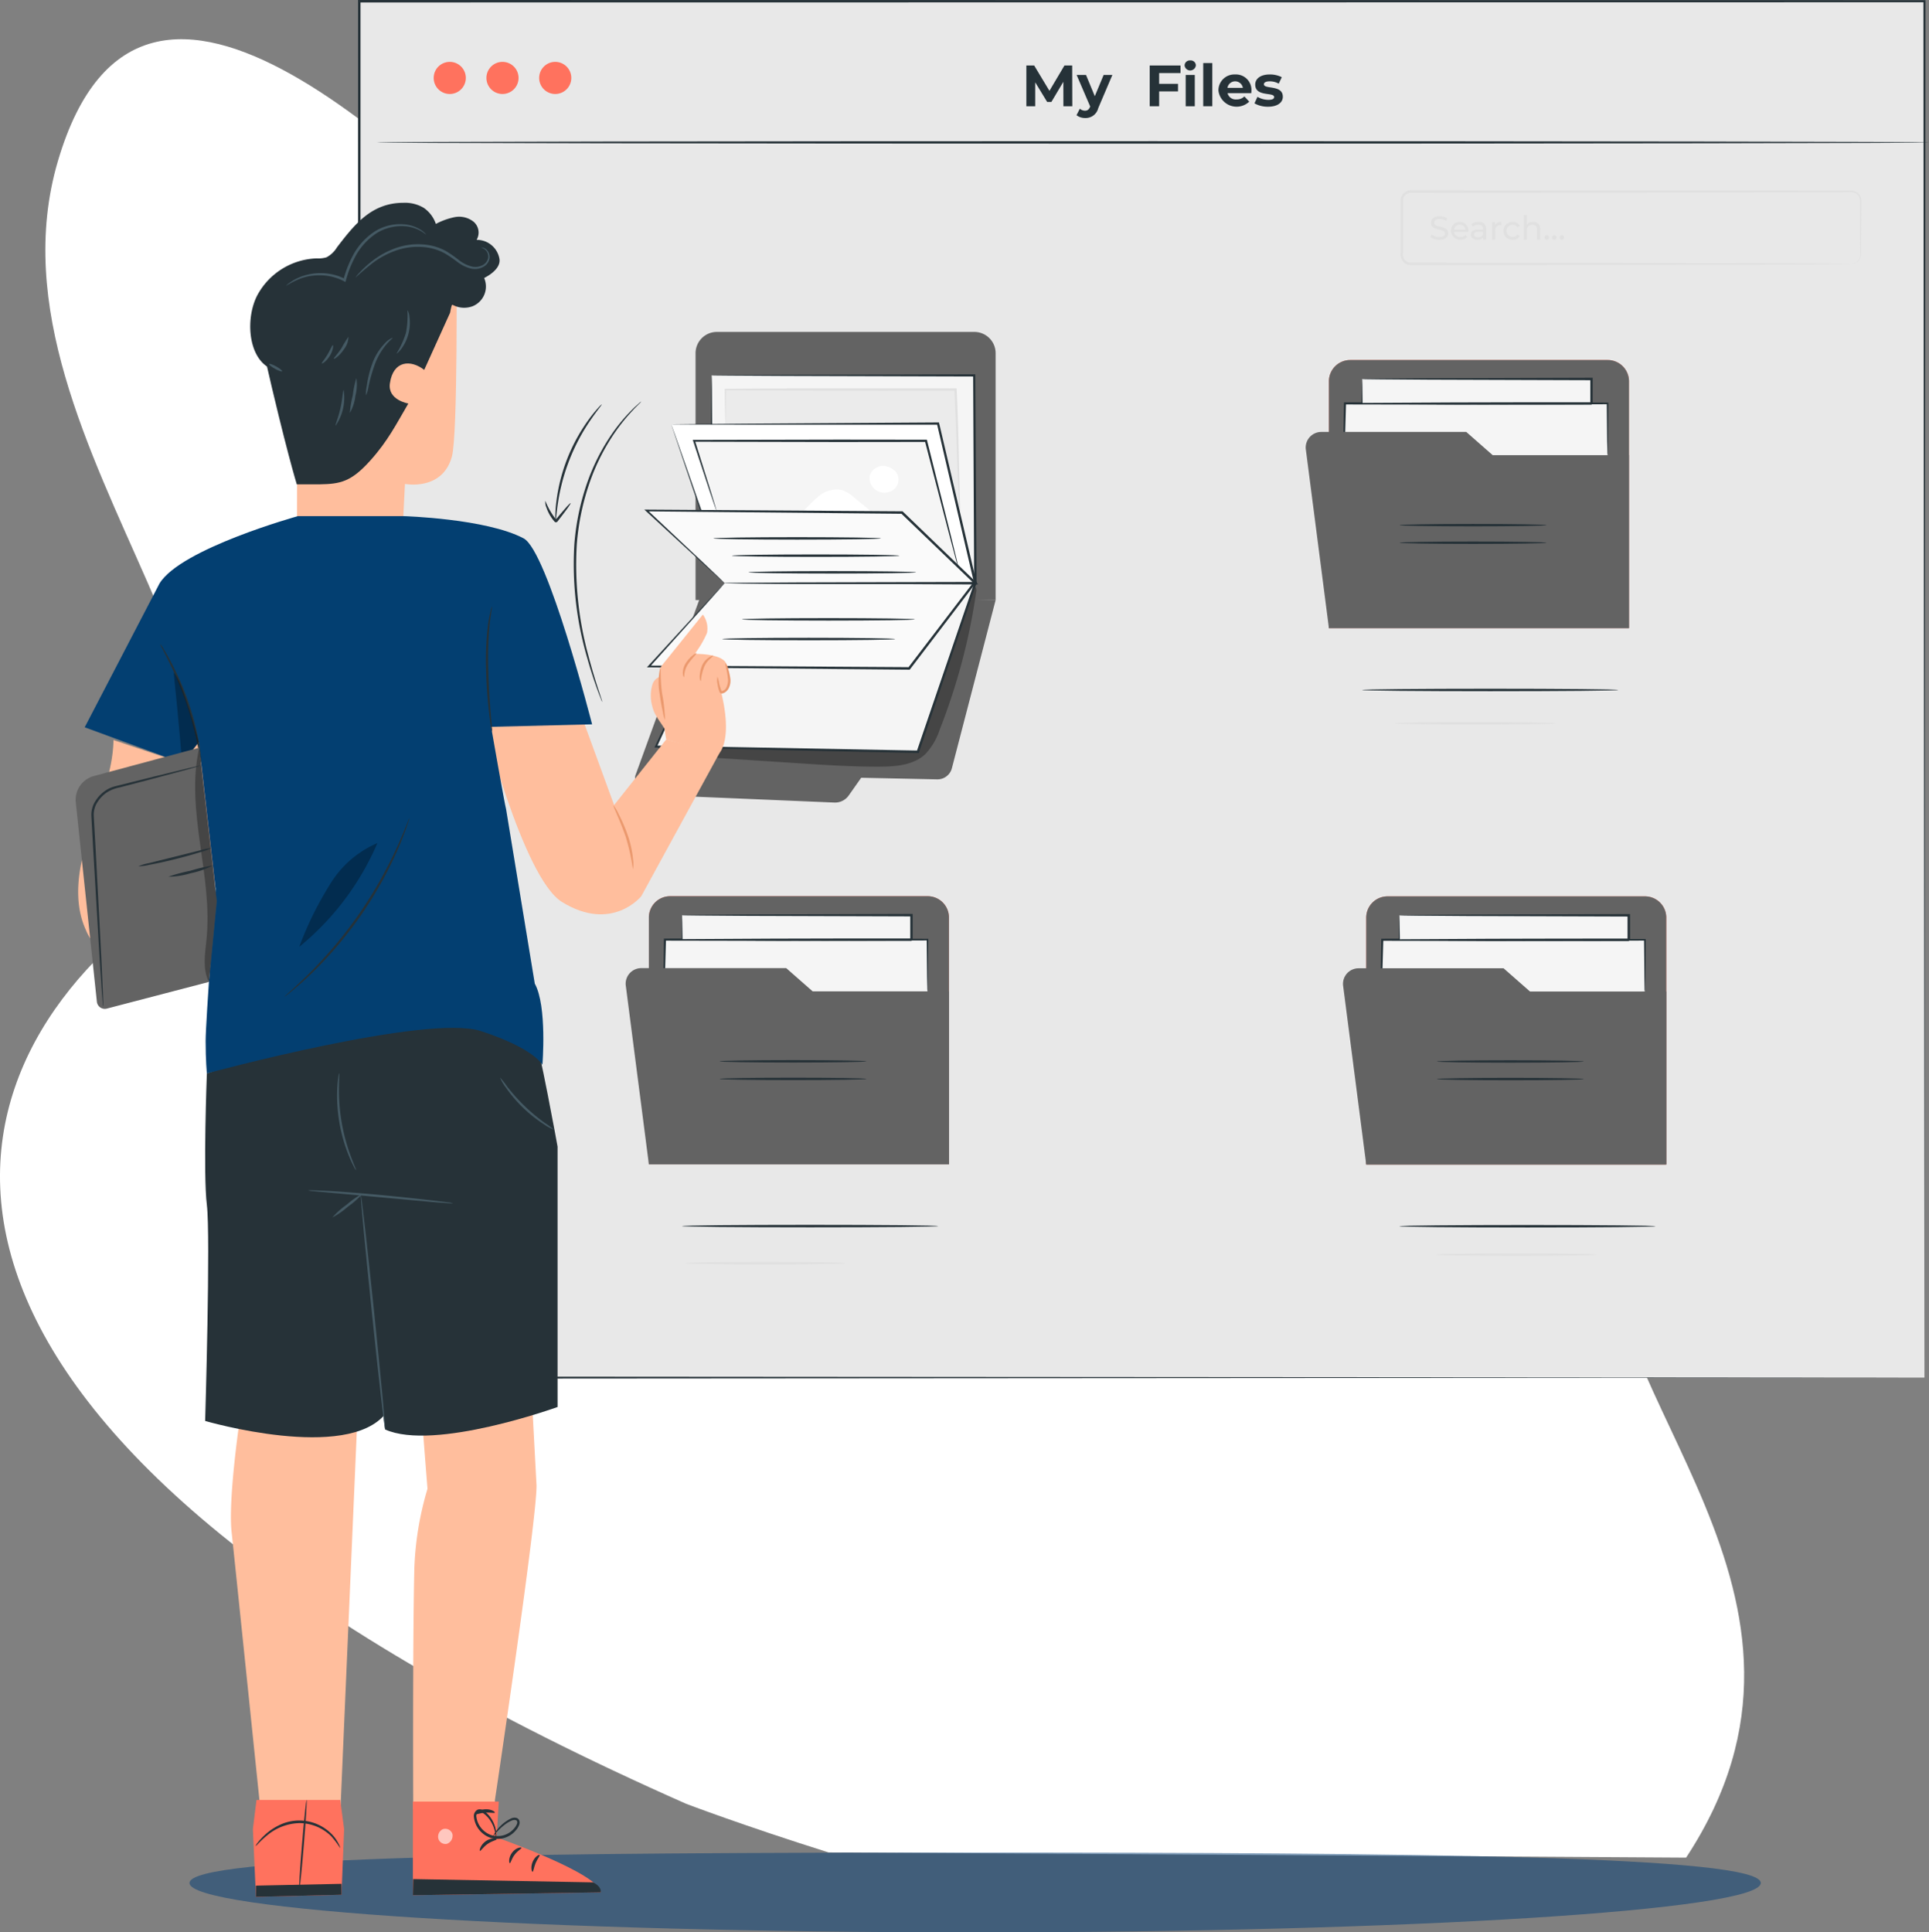 <svg xmlns="http://www.w3.org/2000/svg" xmlns:xlink="http://www.w3.org/1999/xlink" width="273.931" height="274.421" viewBox="0 0 273.931 274.421">
  <rect x="0" y="0" width="273.931" height="274.421" fill="#808080" stroke="none"/>
  <defs>
    <clipPath id="clip-path">
      <rect id="Rectángulo_291369" data-name="Rectángulo 291369" width="252.116" height="258.24" fill="#fff"/>
    </clipPath>
    <clipPath id="clip-path-2">
      <rect id="Rectángulo_291752" data-name="Rectángulo 291752" width="263.188" height="269.379" fill="none"/>
    </clipPath>
    <clipPath id="clip-path-4">
      <rect id="Rectángulo_291738" data-name="Rectángulo 291738" width="45.27" height="25.74" fill="none"/>
    </clipPath>
    <clipPath id="clip-path-5">
      <rect id="Rectángulo_291740" data-name="Rectángulo 291740" width="42.611" height="38.077" fill="#636363"/>
    </clipPath>
    <clipPath id="clip-path-6">
      <rect id="Rectángulo_291742" data-name="Rectángulo 291742" width="42.611" height="38.078" fill="#636363"/>
    </clipPath>
    <clipPath id="clip-path-9">
      <rect id="Rectángulo_291747" data-name="Rectángulo 291747" width="3.564" height="12.836" fill="none"/>
    </clipPath>
    <clipPath id="clip-path-10">
      <rect id="Rectángulo_291748" data-name="Rectángulo 291748" width="11.095" height="14.735" fill="none"/>
    </clipPath>
    <clipPath id="clip-path-11">
      <rect id="Rectángulo_291749" data-name="Rectángulo 291749" width="3.066" height="33.257" fill="none"/>
    </clipPath>
    <clipPath id="clip-path-12">
      <rect id="Rectángulo_291750" data-name="Rectángulo 291750" width="2.077" height="2.195" fill="none"/>
    </clipPath>
  </defs>
  <g id="Grupo_872344" data-name="Grupo 872344" transform="translate(2077.588 5680.94)">
    <g id="Grupo_871461" data-name="Grupo 871461" transform="translate(-2506.058 -7825.602)">
      <g id="Grupo_870715" data-name="Grupo 870715" transform="translate(428.469 2150.231)">
        <g id="Grupo_870714" data-name="Grupo 870714" clip-path="url(#clip-path)">
          <path id="Trazado_215321" data-name="Trazado 215321" d="M19.194,125.641C50.705,99.911-3.863,58.389,8.219,17.32s51.953,1.154,73.407,21.387,46.595-15.966,63.261-16.938,7.287,14.849,14.8,35.343,62.926,3.474,85.14,23.269-13.176,61.918-16.155,87.037,35.281,53.541,10.768,90.822L117.665,257.5c-12.253-3.857-20.248-6.914-20.248-6.914C-16.59,200.163-12.317,151.371,19.194,125.641" transform="translate(0 0)" fill="#fff"/>
        </g>
      </g>
      <path id="Trazado_266092" data-name="Trazado 266092" d="M250.215,583.558c0,3.871-49.95,7.01-111.568,7.01S27.08,587.429,27.08,583.558s49.979-4.323,111.6-4.323,111.539.452,111.539,4.323" transform="translate(428.299 1828.516)" fill="#003b73" opacity="0.496"/>
    </g>
    <g id="Grupo_871560" data-name="Grupo 871560" transform="translate(-2066.846 -5680.94)">
      <g id="Grupo_871559" data-name="Grupo 871559" clip-path="url(#clip-path-2)">
        <path id="Trazado_266093" data-name="Trazado 266093" d="M0,0H222.262V195.465H0Z" transform="translate(40.282 0.174)" fill="#e8e8e8"/>
        <g id="Grupo_871544" data-name="Grupo 871544">
          <g id="Grupo_871543" data-name="Grupo 871543" clip-path="url(#clip-path-2)">
            <path id="Trazado_265961" data-name="Trazado 265961" d="M282.316,195.64c0-1.242-.059-77.817-.147-195.465l.147.148L60.073.349h-.02l.175-.175c-.008,71.039-.015,137.93-.021,195.465l-.154-.154,222.262.154-222.262.154H59.9v-.154C59.893,138.1,59.886,71.213,59.879.174V0h.194L282.316.027h.147V.174c-.088,117.648-.147,194.224-.147,195.465" transform="translate(-19.772)" fill="#263238"/>
            <path id="Trazado_265962" data-name="Trazado 265962" d="M131.428,73.4V108.46h42.611V73.4a3.021,3.021,0,0,0-3.021-3.021H134.45a3.021,3.021,0,0,0-3.022,3.021" transform="translate(-43.396 -23.24)" fill="#636363"/>
            <path id="Trazado_265963" data-name="Trazado 265963" d="M118.645,151.554l9.518-26.179,41.649,1.243L163.6,150.5a2.112,2.112,0,0,1-2.088,1.579l-10.788-.229-1.77,2.515a2.378,2.378,0,0,1-2.045,1.007l-26.069-1.1a2.344,2.344,0,0,1-2.2-2.713" transform="translate(-39.169 -41.398)" fill="#636363"/>
            <path id="Trazado_265964" data-name="Trazado 265964" d="M134.836,79.592v27.435l37.452,2.062-.165-29.5Z" transform="translate(-44.522 -26.281)" fill="#f5f5f5"/>
            <path id="Trazado_265965" data-name="Trazado 265965" d="M134.766,79.514a1.022,1.022,0,0,1,.167-.009l.51-.009,2.005-.019,7.615-.042,26.99-.078h.156v.157c.053,8.552.113,18.286.177,28.573,0,.311,0,.622.005.924v.186l-.185-.011-37.45-2.094-.134-.008v-.133c.025-8.321.046-15.175.061-19.966.017-2.383.031-4.251.041-5.541q.015-.934.023-1.447c.007-.324.017-.482.017-.482s.01.179.017.509.013.825.023,1.449c.009,1.282.023,3.141.041,5.511.015,4.79.035,11.645.061,19.966l-.133-.141,37.454,2.029-.184.175c0-.3,0-.613,0-.924-.052-10.286-.1-20.021-.143-28.573l.157.156-26.887-.078-7.651-.042-2.036-.019-.528-.009a1.523,1.523,0,0,1-.185-.009" transform="translate(-44.452 -26.203)" fill="#263238"/>
            <path id="Trazado_265966" data-name="Trazado 265966" d="M137.76,87.42c.033-.914,0-4.837,0-4.837,10.47-.033,22.2.042,32.668.009.293,5.18.354,12.177.648,17.357" transform="translate(-45.487 -27.266)" fill="#ebebeb"/>
            <path id="Trazado_265967" data-name="Trazado 265967" d="M171.026,99.872a1.5,1.5,0,0,1-.044-.327c-.019-.244-.044-.559-.074-.951-.058-.831-.122-2.047-.188-3.581-.143-3.066-.228-7.411-.5-12.489l.162.153-10.066.009c-9.387,0-17.672-.035-22.6-.082l.1-.1c-.019,1.5-.035,2.7-.046,3.567-.01.39-.019.7-.025.946a1.522,1.522,0,0,1-.027.325,1.5,1.5,0,0,1-.027-.327c-.007-.242-.015-.556-.026-.946-.011-.861-.027-2.061-.046-3.563v-.1h.1c4.93-.044,13.215-.072,22.6-.07l10.066.015h.155l.008.153c.251,5.091.291,9.433.378,12.5.04,1.507.072,2.715.1,3.582.009.393.017.708.022.953a1.519,1.519,0,0,1-.009.33" transform="translate(-45.438 -27.187)" fill="#e0e0e0"/>
            <path id="Trazado_265968" data-name="Trazado 265968" d="M126.291,89.932l7.728,22.531h35.448l-5.3-22.653Z" transform="translate(-41.7 -29.654)" fill="#fff"/>
            <path id="Trazado_265969" data-name="Trazado 265969" d="M126.291,89.852a1.27,1.27,0,0,1,.17-.009l.524-.009,2.059-.024,7.791-.068,27.335-.174h.129l.029.126c1.568,6.691,3.29,14.039,5.094,21.734.072.308.144.616.214.916l.05.215h-.22l-35.448-.035h-.1l-.031-.094-5.575-16.5c-.65-1.942-1.159-3.462-1.512-4.515q-.249-.755-.388-1.172c-.086-.263-.121-.393-.121-.393s.058.145.155.416l.423,1.192,1.589,4.529,5.69,16.349-.131-.094,35.448-.036-.169.214c-.07-.3-.142-.608-.214-.916-1.8-7.7-3.509-15.046-5.07-21.739l.158.125H136.964l-7.837-.017-2.1-.011-.546-.006a1.832,1.832,0,0,1-.192-.007" transform="translate(-41.7 -29.574)" fill="#263238"/>
            <g id="Grupo_871533" data-name="Grupo 871533" transform="translate(82.634 83.137)" opacity="0.3">
              <g id="Grupo_871532" data-name="Grupo 871532">
                <g id="Grupo_871531" data-name="Grupo 871531" clip-path="url(#clip-path-4)">
                  <path id="Trazado_265970" data-name="Trazado 265970" d="M168.459,124.263a.951.951,0,0,0-.884-.066,139.579,139.579,0,0,0-39.231,17.087l-4.974,5.755c.629.989,1.975,1.164,3.145,1.24l16.7,1.088c3.884.253,7.771.506,11.663.493,2.309-.007,4.836-.2,6.519-1.777a9.275,9.275,0,0,0,2.042-3.482,86.941,86.941,0,0,0,5.172-19.493.946.946,0,0,0-.153-.846" transform="translate(-123.37 -124.121)"/>
                </g>
              </g>
            </g>
            <path id="Trazado_265971" data-name="Trazado 265971" d="M132.942,125.409l-9.91,21.429,37.2.744,8.159-23.952Z" transform="translate(-40.624 -40.822)" fill="#f5f5f5"/>
            <path id="Trazado_265972" data-name="Trazado 265972" d="M132.836,125.325a.867.867,0,0,1,.161-.019l.489-.035,1.916-.119,7.26-.408,25.615-1.357.233-.012-.076.222-8.143,23.958-.04.121-.129,0h-.007l-37.192-.78-.212,0,.089-.191,7.3-15.627,2.015-4.271.531-1.107c.121-.248.189-.366.189-.366s-.052.141-.165.4l-.507,1.138-1.958,4.32-7.155,15.628-.122-.2,37.194.707h.007l-.169.118c2.926-8.574,5.7-16.709,8.173-23.947l.158.209-25.548,1.212-7.289.322-1.941.076-.5.014a1.135,1.135,0,0,1-.176,0" transform="translate(-40.518 -40.737)" fill="#263238"/>
            <path id="Trazado_265973" data-name="Trazado 265973" d="M132.282,123.63l-10.75,11.837,36.955.279,9.243-12.116Z" transform="translate(-40.129 -40.821)" fill="#fafafa"/>
            <path id="Trazado_265974" data-name="Trazado 265974" d="M132.143,123.548a.745.745,0,0,1,.165-.013l.5-.013,1.949-.025,7.335-.048,25.5-.067h.335l-.2.267-9.237,12.121-.053.07h-.087l-1.127-.009-35.828-.319-.283,0,.19-.208,7.924-8.637,2.158-2.328.565-.6a1.673,1.673,0,0,1,.2-.192,1.942,1.942,0,0,1-.182.225l-.548.629-2.119,2.382-7.808,8.685-.092-.21,35.829.222,1.127.009-.14.068,9.251-12.11.131.266-25.438-.067L134.8,123.6l-1.969-.025-.51-.013a.952.952,0,0,1-.177-.013" transform="translate(-39.989 -40.74)" fill="#263238"/>
            <path id="Trazado_265975" data-name="Trazado 265975" d="M134.276,103.352l-3.175-9.89h32.94l4.616,18.083" transform="translate(-43.289 -30.86)" fill="#f5f5f5"/>
            <path id="Trazado_265976" data-name="Trazado 265976" d="M168.569,111.46a1.8,1.8,0,0,1-.113-.334c-.07-.249-.161-.573-.277-.982l-.993-3.709L163.8,93.416l.155.121-12.33.015-20.61-.045.124-.169c.948,3.035,1.721,5.506,2.267,7.249l.6,1.981c.06.21.108.38.147.518a.718.718,0,0,1,.038.181.636.636,0,0,1-.074-.169l-.182-.507-.666-1.96c-.571-1.735-1.381-4.194-2.376-7.214l-.056-.169h.18l20.61-.044,12.33.014h.125l.03.12c1.328,5.31,2.459,9.827,3.265,13.05l.906,3.732c.1.414.17.743.228.994a1.8,1.8,0,0,1,.062.347" transform="translate(-43.2 -30.775)" fill="#263238"/>
            <path id="Trazado_265977" data-name="Trazado 265977" d="M161.047,104.893a5.117,5.117,0,0,0-1.679-1.041,3.991,3.991,0,0,0-3.559,1.067c-.991.828-1.791,1.877-2.845,2.624l11.551.188-3.469-2.838" transform="translate(-50.508 -34.254)" fill="#fff"/>
            <path id="Trazado_265978" data-name="Trazado 265978" d="M172.169,99.785c-.417-.621-1.792-1.393-2.7-.818h0a1.771,1.771,0,0,0-1.145,1.356,2.113,2.113,0,0,0,3.689,1.547,1.79,1.79,0,0,0,.149-2.085" transform="translate(-55.577 -32.611)" fill="#fff"/>
            <path id="Trazado_265979" data-name="Trazado 265979" d="M132.118,118.544l-11.084-10.316,36.277.294,10.42,10.022Z" transform="translate(-39.964 -35.736)" fill="#fafafa"/>
            <path id="Trazado_265980" data-name="Trazado 265980" d="M131.96,118.482a.888.888,0,0,1,.178-.013l.514-.013,1.983-.025,7.4-.048,25.536-.066-.115.287-10.425-10.017.119.049-.673-.005-35.6-.339.086-.215,8.057,7.579,2.188,2.08.566.55a1.77,1.77,0,0,1,.189.2,1.526,1.526,0,0,1-.2-.165l-.58-.518-2.222-2.023-8.164-7.519-.236-.217.322,0,35.606.238.672.005h.07l.05.048,10.413,10.028.3.287h-.414l-25.591-.066-7.385-.048-1.965-.025-.5-.013a.765.765,0,0,1-.167-.013" transform="translate(-39.806 -35.674)" fill="#263238"/>
            <line id="Línea_208" data-name="Línea 208" x2="23.78" transform="translate(90.568 76.458)" fill="#fafafa"/>
            <path id="Trazado_265981" data-name="Trazado 265981" d="M158.994,114.063c0,.1-5.324.174-11.889.174s-11.89-.078-11.89-.174,5.322-.174,11.89-.174,11.889.078,11.889.174" transform="translate(-44.647 -37.605)" fill="#263238"/>
            <line id="Línea_209" data-name="Línea 209" x2="23.78" transform="translate(93.198 78.911)" fill="#fafafa"/>
            <path id="Trazado_265982" data-name="Trazado 265982" d="M162.921,117.725c0,.1-5.324.174-11.889.174s-11.89-.078-11.89-.174,5.322-.174,11.89-.174,11.889.078,11.889.174" transform="translate(-45.943 -38.814)" fill="#263238"/>
            <line id="Línea_210" data-name="Línea 210" x2="23.78" transform="translate(95.561 81.274)" fill="#fafafa"/>
            <path id="Trazado_265983" data-name="Trazado 265983" d="M166.449,121.253c0,.1-5.324.174-11.889.174s-11.89-.078-11.89-.174,5.322-.174,11.89-.174,11.889.078,11.889.174" transform="translate(-47.108 -39.979)" fill="#263238"/>
            <line id="Línea_211" data-name="Línea 211" x2="24.542" transform="translate(91.833 90.75)" fill="#fafafa"/>
            <path id="Trazado_265984" data-name="Trazado 265984" d="M161.646,135.4c0,.1-5.494.174-12.27.174S137.1,135.5,137.1,135.4s5.493-.174,12.272-.174,12.27.078,12.27.174" transform="translate(-45.271 -44.65)" fill="#263238"/>
            <line id="Línea_212" data-name="Línea 212" x2="24.542" transform="translate(94.627 87.957)" fill="#fafafa"/>
            <path id="Trazado_265985" data-name="Trazado 265985" d="M165.816,131.23c0,.1-5.494.174-12.27.174s-12.272-.078-12.272-.174,5.493-.174,12.272-.174,12.27.078,12.27.174" transform="translate(-46.647 -43.274)" fill="#263238"/>
            <path id="Trazado_265986" data-name="Trazado 265986" d="M284.269,30.105c0,.1-49.348.174-110.208.174-60.881,0-110.218-.078-110.218-.174s49.337-.174,110.218-.174c60.86,0,110.208.078,110.208.174" transform="translate(-21.08 -9.883)" fill="#263238"/>
            <path id="Trazado_265987" data-name="Trazado 265987" d="M80.473,15.4a2.281,2.281,0,1,1-2.281-2.281A2.281,2.281,0,0,1,80.473,15.4" transform="translate(-25.065 -4.333)" fill="#ff725e"/>
            <path id="Trazado_265988" data-name="Trazado 265988" d="M91.653,15.4a2.281,2.281,0,1,1-2.281-2.281A2.281,2.281,0,0,1,91.653,15.4" transform="translate(-28.757 -4.333)" fill="#ff725e"/>
            <path id="Trazado_265989" data-name="Trazado 265989" d="M102.833,15.4a2.281,2.281,0,1,1-2.281-2.281,2.281,2.281,0,0,1,2.281,2.281" transform="translate(-32.448 -4.333)" fill="#ff725e"/>
            <path id="Trazado_265990" data-name="Trazado 265990" d="M206.82,19.674l-.008-3.473-1.7,2.861h-.6l-1.695-2.786v3.4h-1.257V13.886h1.108l2.166,3.6,2.133-3.6h1.1l.017,5.788Z" transform="translate(-66.551 -4.585)" fill="#263238"/>
            <path id="Trazado_265991" data-name="Trazado 265991" d="M217.288,15.886l-2.009,4.721a1.837,1.837,0,0,1-1.844,1.4,1.973,1.973,0,0,1-1.24-.405l.472-.918a1.144,1.144,0,0,0,.727.281c.356,0,.554-.157.728-.554l.016-.042-1.926-4.481h1.331l1.249,3.017,1.256-3.017Z" transform="translate(-70.065 -5.245)" fill="#263238"/>
            <path id="Trazado_265992" data-name="Trazado 265992" d="M229.053,14.961v1.53h2.679v1.074h-2.679v2.109h-1.34V13.886h4.374v1.075Z" transform="translate(-75.189 -4.585)" fill="#263238"/>
            <path id="Trazado_265993" data-name="Trazado 265993" d="M235.109,13.531a.737.737,0,0,1,.8-.719.724.724,0,0,1,.8.695.805.805,0,0,1-1.6.025m.157,1.34h1.29v4.448h-1.29Z" transform="translate(-77.631 -4.23)" fill="#263238"/>
            <rect id="Rectángulo_291739" data-name="Rectángulo 291739" width="1.29" height="6.135" transform="translate(160.124 8.953)" fill="#263238"/>
            <path id="Trazado_265994" data-name="Trazado 265994" d="M246.946,18.441H243.58a1.186,1.186,0,0,0,1.274.892,1.5,1.5,0,0,0,1.116-.43l.686.745a2.6,2.6,0,0,1-4.373-1.571,2.264,2.264,0,0,1,2.372-2.29,2.2,2.2,0,0,1,2.316,2.307c0,.1-.017.24-.025.348m-3.382-.753h2.191a1.111,1.111,0,0,0-2.191,0" transform="translate(-80 -5.213)" fill="#263238"/>
            <path id="Trazado_265995" data-name="Trazado 265995" d="M249.924,19.888l.43-.926a3.041,3.041,0,0,0,1.546.43c.6,0,.819-.157.819-.405,0-.727-2.687.017-2.687-1.761,0-.843.761-1.439,2.059-1.439a3.649,3.649,0,0,1,1.711.389l-.429.918a2.553,2.553,0,0,0-1.282-.331c-.579,0-.827.182-.827.413,0,.761,2.687.025,2.687,1.778,0,.827-.77,1.414-2.1,1.414a3.821,3.821,0,0,1-1.926-.48" transform="translate(-82.523 -5.213)" fill="#263238"/>
            <path id="Trazado_265996" data-name="Trazado 265996" d="M344.959,50.795a2.693,2.693,0,0,0,.373-.074,1.284,1.284,0,0,0,.779-.731,1.913,1.913,0,0,0,.086-.8q0-.46-.009-1c0-.726-.01-1.561-.016-2.5s-.009-1.987-.015-3.13c0-.283,0-.586-.009-.869a1.2,1.2,0,0,0-.362-.749,1.176,1.176,0,0,0-.794-.33h-.982l-9.077.026-52.557.051a1.114,1.114,0,0,0-1.107,1.023q0,.949,0,1.894,0,1.9,0,3.776,0,.936,0,1.867a1.431,1.431,0,0,0,.144.814,1.1,1.1,0,0,0,.6.5,1.194,1.194,0,0,0,.4.063h3.2l13.955.01,23.628.038,15.93.056,4.331.033,1.126.017c.254.006.384.018.384.018s-.13.012-.384.018l-1.126.017-4.331.032-15.93.056-23.628.038-13.955.01h-3.2a1.546,1.546,0,0,1-.51-.081,1.45,1.45,0,0,1-.788-.657,1.783,1.783,0,0,1-.19-.985V47.377q0-1.875,0-3.776,0-.956.005-1.92a1.464,1.464,0,0,1,1.454-1.346l52.557.052,9.077.025.987.005a1.359,1.359,0,0,1,.915.388,1.378,1.378,0,0,1,.409.864c.011.313,0,.595,0,.884-.005,1.143-.011,2.188-.015,3.13s-.011,1.774-.016,2.5c0,.361-.006.7-.008,1a1.965,1.965,0,0,1-.109.831,1.307,1.307,0,0,1-.833.739,1,1,0,0,1-.384.04" transform="translate(-92.756 -13.318)" fill="#e0e0e0"/>
            <path id="Trazado_265997" data-name="Trazado 265997" d="M287.231,48.792l.174-.365a1.687,1.687,0,0,0,1.081.379c.567,0,.81-.22.81-.506,0-.8-1.985-.295-1.985-1.512,0-.506.393-.936,1.255-.936a1.929,1.929,0,0,1,1.053.29l-.154.374a1.7,1.7,0,0,0-.9-.267c-.557,0-.8.234-.8.52,0,.8,1.985.3,1.985,1.5,0,.5-.4.932-1.269.932a1.948,1.948,0,0,1-1.255-.412" transform="translate(-94.841 -15.14)" fill="#e0e0e0"/>
            <path id="Trazado_265998" data-name="Trazado 265998" d="M294.04,48.475h-2.012a.839.839,0,0,0,.9.725.926.926,0,0,0,.716-.3l.248.29a1.352,1.352,0,0,1-2.312-.866,1.214,1.214,0,0,1,1.245-1.263,1.2,1.2,0,0,1,1.227,1.277,1.245,1.245,0,0,1-.009.136m-2.012-.323h1.591a.8.8,0,0,0-1.591,0" transform="translate(-96.277 -15.539)" fill="#e0e0e0"/>
            <path id="Trazado_265999" data-name="Trazado 265999" d="M297.965,48.068v1.5h-.427v-.328a.921.921,0,0,1-.815.356c-.562,0-.917-.3-.917-.73,0-.4.257-.725,1-.725h.711v-.089c0-.379-.22-.6-.665-.6a1.258,1.258,0,0,0-.786.267l-.187-.337a1.65,1.65,0,0,1,1.025-.318c.679,0,1.063.328,1.063,1.006m-.449.739v-.346h-.693c-.444,0-.571.173-.571.384,0,.248.206.4.549.4a.72.72,0,0,0,.716-.44" transform="translate(-97.673 -15.539)" fill="#e0e0e0"/>
            <path id="Trazado_266000" data-name="Trazado 266000" d="M301.607,47.061V47.5a.8.8,0,0,0-.1,0,.74.74,0,0,0-.782.838v1.236h-.449V47.084h.43V47.5a.949.949,0,0,1,.9-.44" transform="translate(-99.148 -15.539)" fill="#e0e0e0"/>
            <path id="Trazado_266001" data-name="Trazado 266001" d="M302.711,48.325a1.24,1.24,0,0,1,1.311-1.264,1.108,1.108,0,0,1,1.011.529l-.342.22a.773.773,0,0,0-.674-.356.873.873,0,0,0,0,1.746.773.773,0,0,0,.674-.356l.342.215a1.111,1.111,0,0,1-1.011.534,1.243,1.243,0,0,1-1.311-1.269" transform="translate(-99.953 -15.539)" fill="#e0e0e0"/>
            <path id="Trazado_266002" data-name="Trazado 266002" d="M309.351,47.661v1.427H308.9V47.712c0-.487-.243-.725-.67-.725a.737.737,0,0,0-.786.824v1.277H307V45.615h.449v1.344a1.075,1.075,0,0,1,.875-.374.961.961,0,0,1,1.03,1.076" transform="translate(-101.368 -15.062)" fill="#e0e0e0"/>
            <path id="Trazado_266003" data-name="Trazado 266003" d="M311.442,50.2a.313.313,0,0,1,.319-.318.308.308,0,0,1,.308.318.311.311,0,0,1-.308.323.317.317,0,0,1-.319-.323" transform="translate(-102.836 -16.471)" fill="#e0e0e0"/>
            <path id="Trazado_266004" data-name="Trazado 266004" d="M313.028,50.2a.313.313,0,0,1,.319-.318.308.308,0,0,1,.309.318.312.312,0,0,1-.309.323.317.317,0,0,1-.319-.323" transform="translate(-103.359 -16.471)" fill="#e0e0e0"/>
            <path id="Trazado_266005" data-name="Trazado 266005" d="M314.615,50.2a.313.313,0,0,1,.319-.318.308.308,0,0,1,.309.318.312.312,0,0,1-.309.323.317.317,0,0,1-.319-.323" transform="translate(-103.883 -16.471)" fill="#e0e0e0"/>
            <path id="Trazado_266006" data-name="Trazado 266006" d="M109.647,127.8a2.345,2.345,0,0,1-.191-.425c-.111-.284-.284-.7-.478-1.246-.4-1.087-.941-2.677-1.5-4.675a47.382,47.382,0,0,1-1.8-16.051,34.547,34.547,0,0,1,1.824-8.737,29.187,29.187,0,0,1,3.236-6.531,24.366,24.366,0,0,1,3.105-3.808c.4-.422.756-.7.978-.91a2.275,2.275,0,0,1,.362-.293,2.4,2.4,0,0,1-.313.345c-.207.224-.547.518-.928.952a26.693,26.693,0,0,0-3,3.849,29.953,29.953,0,0,0-3.139,6.5,35.047,35.047,0,0,0-1.78,8.657,49.151,49.151,0,0,0,1.691,15.96c.526,2,1.029,3.6,1.39,4.695.171.522.309.943.416,1.266a2.36,2.36,0,0,1,.125.449" transform="translate(-34.859 -28.107)" fill="#263238"/>
            <path id="Trazado_266007" data-name="Trazado 266007" d="M265.709,79.358v35.056H308.32V79.358a3.021,3.021,0,0,0-3.021-3.022H268.73a3.022,3.022,0,0,0-3.022,3.022" transform="translate(-87.735 -25.206)" fill="#ff725e"/>
            <g id="Grupo_871536" data-name="Grupo 871536" transform="translate(177.974 51.13)">
              <g id="Grupo_871535" data-name="Grupo 871535">
                <g id="Grupo_871534" data-name="Grupo 871534" clip-path="url(#clip-path-5)">
                  <path id="Trazado_266008" data-name="Trazado 266008" d="M265.709,79.358v35.056H308.32V79.358a3.021,3.021,0,0,0-3.021-3.022H268.73a3.022,3.022,0,0,0-3.022,3.022" transform="translate(-265.709 -76.336)" fill="#636363"/>
                </g>
              </g>
            </g>
            <path id="Trazado_266009" data-name="Trazado 266009" d="M268.7,98.416l.283-12.87h37.288v7.343" transform="translate(-88.721 -28.247)" fill="#f5f5f5"/>
            <path id="Trazado_266010" data-name="Trazado 266010" d="M306.254,92.8a2.868,2.868,0,0,1-.033-.5c-.007-.359-.017-.84-.03-1.446-.013-1.294-.031-3.122-.053-5.4l.116.116-21.407.058-15.881-.029.145-.143c-.11,3.857-.2,7.064-.267,9.344-.041,1.1-.074,1.972-.1,2.6-.015.279-.027.5-.037.684a.925.925,0,0,1-.027.234.958.958,0,0,1-.017-.235c0-.18,0-.406-.006-.685,0-.633.01-1.507.017-2.606.035-2.281.084-5.489.143-9.347l0-.142h.143l15.881-.029,21.407.059h.117v.116c-.022,2.275-.04,4.1-.053,5.4-.013.606-.023,1.087-.031,1.446a2.848,2.848,0,0,1-.032.5" transform="translate(-88.709 -28.16)" fill="#263238"/>
            <rect id="Rectángulo_291741" data-name="Rectángulo 291741" width="32.577" height="3.479" transform="translate(182.684 53.82)" fill="#f5f5f5"/>
            <path id="Trazado_266011" data-name="Trazado 266011" d="M272.7,80.266a.655.655,0,0,1,.153-.012l.473-.012,1.847-.023,6.888-.052,23.216-.074h.174v.174c0,1.109,0,2.286,0,3.477-.349.352-.1.1-.184.176h-5.307l-5.074-.005-9.2-.021L272.7,83.819h-.075v-.074q.027-1.681.041-2.61c.007-.273.013-.488.017-.657a1.119,1.119,0,0,1,.015-.212,1.747,1.747,0,0,1,.015.238c0,.172.01.394.017.673q.014.912.042,2.567l-.074-.074L285.7,83.6l9.2-.021,5.074-.005h5.307c-.075.077.183-.172-.165.173,0-1.191,0-2.368,0-3.477l.173.173-23.09-.074-6.928-.052-1.887-.024-.495-.011a1.113,1.113,0,0,1-.177-.012" transform="translate(-90.02 -26.446)" fill="#263238"/>
            <path id="Trazado_266012" data-name="Trazado 266012" d="M309.109,146.2c0,.1-8.142.174-18.183.174s-18.185-.078-18.185-.174,8.14-.174,18.185-.174,18.183.078,18.183.174" transform="translate(-90.057 -48.215)" fill="#263238"/>
            <path id="Trazado_266013" data-name="Trazado 266013" d="M260.807,94.08l3.277,25.366h42.611V94.881H287.343l-3.754-3.3H263.005a2.216,2.216,0,0,0-2.2,2.5" transform="translate(-86.11 -30.239)" fill="#636363"/>
            <path id="Trazado_266014" data-name="Trazado 266014" d="M301.543,111.255c0,.1-4.667.174-10.422.174s-10.422-.078-10.422-.174,4.666-.174,10.422-.174,10.422.078,10.422.174" transform="translate(-92.684 -36.678)" fill="#263238"/>
            <path id="Trazado_266015" data-name="Trazado 266015" d="M301.543,114.981c0,.1-4.667.174-10.422.174s-10.422-.078-10.422-.174,4.666-.174,10.422-.174,10.422.078,10.422.174" transform="translate(-92.684 -37.908)" fill="#263238"/>
            <path id="Trazado_266016" data-name="Trazado 266016" d="M121.532,193.036v35.056h42.611V193.036a3.021,3.021,0,0,0-3.021-3.021H124.554a3.022,3.022,0,0,0-3.022,3.021" transform="translate(-40.129 -62.741)" fill="#ff725e"/>
            <g id="Grupo_871539" data-name="Grupo 871539" transform="translate(81.403 127.273)">
              <g id="Grupo_871538" data-name="Grupo 871538">
                <g id="Grupo_871537" data-name="Grupo 871537" clip-path="url(#clip-path-6)">
                  <path id="Trazado_266017" data-name="Trazado 266017" d="M121.532,193.036v35.056h42.611V193.036a3.021,3.021,0,0,0-3.021-3.021H124.554a3.022,3.022,0,0,0-3.022,3.021" transform="translate(-121.532 -190.014)" fill="#636363"/>
                </g>
              </g>
            </g>
            <path id="Trazado_266018" data-name="Trazado 266018" d="M124.518,212.094l.283-12.87h37.288v7.343" transform="translate(-41.115 -65.782)" fill="#f5f5f5"/>
            <path id="Trazado_266019" data-name="Trazado 266019" d="M162.077,206.482a2.877,2.877,0,0,1-.033-.5c-.007-.359-.017-.84-.03-1.446-.013-1.294-.031-3.122-.053-5.4l.116.116-21.407.058-15.88-.029.145-.143c-.11,3.857-.2,7.064-.267,9.344-.041,1.1-.074,1.972-.1,2.6-.015.279-.027.5-.037.684a.926.926,0,0,1-.027.234.959.959,0,0,1-.017-.235c0-.18,0-.406-.006-.685,0-.633.01-1.507.017-2.606.035-2.281.084-5.489.143-9.347l0-.142h.143l15.88-.029,21.407.059h.117v.116c-.022,2.275-.04,4.1-.053,5.4-.013.606-.023,1.087-.031,1.446a2.839,2.839,0,0,1-.032.5" transform="translate(-41.103 -65.696)" fill="#263238"/>
            <rect id="Rectángulo_291743" data-name="Rectángulo 291743" width="32.577" height="3.479" transform="translate(86.113 129.963)" fill="#f5f5f5"/>
            <path id="Trazado_266020" data-name="Trazado 266020" d="M128.527,193.945a.657.657,0,0,1,.153-.012l.473-.012L131,193.9l6.888-.052,23.216-.074h.173v.174c0,1.109,0,2.286,0,3.477-.349.352-.1.1-.184.176h-5.307l-5.075-.005-9.194-.021-12.992-.072h-.075v-.074q.027-1.681.042-2.61c.007-.273.013-.488.018-.657a1.087,1.087,0,0,1,.014-.212,1.753,1.753,0,0,1,.015.238c0,.172.01.394.017.673q.014.912.041,2.567l-.074-.074,12.992-.072,9.194-.021,5.075-.005H161.1c-.075.077.183-.172-.165.173,0-1.191,0-2.368,0-3.477l.173.173-23.09-.074-6.928-.052-1.887-.024-.5-.011a1.111,1.111,0,0,1-.177-.012" transform="translate(-42.414 -63.982)" fill="#263238"/>
            <path id="Trazado_266021" data-name="Trazado 266021" d="M164.932,259.875c0,.1-8.142.174-18.183.174s-18.185-.078-18.185-.174,8.14-.174,18.185-.174,18.183.078,18.183.174" transform="translate(-42.451 -85.751)" fill="#263238"/>
            <path id="Trazado_266022" data-name="Trazado 266022" d="M116.63,207.759l3.277,25.366h42.611V208.561H143.166l-3.754-3.3H118.828a2.217,2.217,0,0,0-2.2,2.5" transform="translate(-38.504 -67.775)" fill="#636363"/>
            <path id="Trazado_266023" data-name="Trazado 266023" d="M157.366,224.934c0,.1-4.667.174-10.422.174s-10.422-.078-10.422-.174,4.666-.174,10.422-.174,10.422.078,10.422.174" transform="translate(-45.078 -74.214)" fill="#263238"/>
            <path id="Trazado_266024" data-name="Trazado 266024" d="M157.366,228.659c0,.1-4.667.174-10.422.174s-10.422-.078-10.422-.174,4.666-.174,10.422-.174,10.422.078,10.422.174" transform="translate(-45.078 -75.444)" fill="#263238"/>
            <path id="Trazado_266025" data-name="Trazado 266025" d="M273.616,193.069v35.056h42.61V193.069a3.021,3.021,0,0,0-3.021-3.021H276.638a3.022,3.022,0,0,0-3.021,3.021" transform="translate(-90.346 -62.752)" fill="#ff725e"/>
            <g id="Grupo_871542" data-name="Grupo 871542" transform="translate(183.27 127.295)">
              <g id="Grupo_871541" data-name="Grupo 871541">
                <g id="Grupo_871540" data-name="Grupo 871540" clip-path="url(#clip-path-5)">
                  <path id="Trazado_266026" data-name="Trazado 266026" d="M273.616,193.069v35.056h42.61V193.069a3.021,3.021,0,0,0-3.021-3.021H276.638a3.022,3.022,0,0,0-3.021,3.021" transform="translate(-273.616 -190.047)" fill="#636363"/>
                </g>
              </g>
            </g>
            <path id="Trazado_266027" data-name="Trazado 266027" d="M276.6,212.127l.283-12.87h37.288V206.6" transform="translate(-91.332 -65.793)" fill="#f5f5f5"/>
            <path id="Trazado_266028" data-name="Trazado 266028" d="M314.161,206.514a2.868,2.868,0,0,1-.033-.5c-.007-.359-.017-.84-.03-1.446-.013-1.294-.031-3.122-.053-5.4l.116.116-21.407.058-15.881-.029.145-.143c-.11,3.857-.2,7.064-.267,9.344-.041,1.1-.074,1.972-.1,2.6-.015.279-.027.5-.037.684a.916.916,0,0,1-.028.234.959.959,0,0,1-.017-.235c0-.18,0-.406-.006-.685,0-.633.01-1.507.017-2.606.035-2.281.084-5.489.143-9.347l0-.142h.143L292.754,199l21.407.059h.117v.116c-.022,2.275-.04,4.1-.053,5.4-.013.606-.023,1.087-.031,1.446a2.842,2.842,0,0,1-.032.5" transform="translate(-91.32 -65.707)" fill="#263238"/>
            <rect id="Rectángulo_291745" data-name="Rectángulo 291745" width="32.577" height="3.479" transform="translate(187.98 129.985)" fill="#f5f5f5"/>
            <path id="Trazado_266029" data-name="Trazado 266029" d="M280.611,193.977a.655.655,0,0,1,.153-.012l.473-.011,1.847-.024,6.888-.052,23.216-.074h.174v.174c0,1.109,0,2.286,0,3.477-.349.352-.1.1-.184.176h-5.307l-5.074-.005-9.2-.021-12.992-.072h-.075v-.074q.027-1.681.042-2.61c.007-.273.013-.488.018-.657a1.088,1.088,0,0,1,.014-.212,1.753,1.753,0,0,1,.015.238c0,.172.01.394.017.673q.014.912.042,2.567l-.074-.074,12.992-.072,9.2-.021,5.074-.005h5.307c-.075.077.183-.172-.165.173,0-1.191,0-2.368,0-3.477l.174.173-23.09-.074-6.928-.052L281.283,194l-.5-.011a1.114,1.114,0,0,1-.177-.012" transform="translate(-92.631 -63.992)" fill="#263238"/>
            <path id="Trazado_266030" data-name="Trazado 266030" d="M317.016,259.907c0,.1-8.142.174-18.183.174s-18.185-.078-18.185-.174,8.14-.174,18.185-.174,18.183.078,18.183.174" transform="translate(-92.668 -85.762)" fill="#263238"/>
            <path id="Trazado_266031" data-name="Trazado 266031" d="M268.714,207.791l3.277,25.366H314.6V208.593H295.25l-3.754-3.3H270.912a2.217,2.217,0,0,0-2.2,2.5" transform="translate(-88.721 -67.785)" fill="#636363"/>
            <path id="Trazado_266032" data-name="Trazado 266032" d="M309.45,224.966c0,.1-4.667.174-10.422.174s-10.422-.078-10.422-.174,4.666-.174,10.422-.174,10.422.078,10.422.174" transform="translate(-95.295 -74.224)" fill="#263238"/>
            <path id="Trazado_266033" data-name="Trazado 266033" d="M309.45,228.692c0,.1-4.667.174-10.422.174s-10.422-.078-10.422-.174,4.666-.174,10.422-.174,10.422.078,10.422.174" transform="translate(-95.295 -75.455)" fill="#263238"/>
            <path id="Trazado_266034" data-name="Trazado 266034" d="M101.724,102.368a2.836,2.836,0,0,1-.031-.72,17.814,17.814,0,0,1,.131-1.959,25.056,25.056,0,0,1,4.715-11.944,17.962,17.962,0,0,1,1.243-1.52,2.864,2.864,0,0,1,.514-.5c.046.04-.624.814-1.556,2.168a28.2,28.2,0,0,0-4.672,11.834c-.244,1.626-.284,2.648-.345,2.646" transform="translate(-33.578 -28.304)" fill="#263238"/>
            <path id="Trazado_266035" data-name="Trazado 266035" d="M103.147,106.511c.038.03-.161.349-.513.84L102,108.2l-.383.495-.2.261-.105.133-.054.066-.027.034-.013.017-.007.008,0,0v0l-.266.008h0a5.8,5.8,0,0,1-1.22-2.067,1.983,1.983,0,0,1-.166-.978,10.493,10.493,0,0,0,1.643,2.809h0l-.264.009v0l0,0,.007-.009.013-.017.027-.033.054-.066.106-.132.209-.257c.134-.163.266-.323.4-.482l.691-.8c.4-.451.668-.716.706-.686" transform="translate(-32.865 -35.061)" fill="#263238"/>
            <path id="Trazado_266036" data-name="Trazado 266036" d="M302.46,153.275c0,.1-5.107.174-11.4.174s-11.4-.078-11.4-.174,5.1-.174,11.4-.174,11.4.078,11.4.174" transform="translate(-92.339 -50.553)" fill="#e0e0e0"/>
            <path id="Trazado_266037" data-name="Trazado 266037" d="M311.206,265.924c0,.1-5.106.174-11.4.174s-11.4-.078-11.4-.174,5.1-.174,11.4-.174,11.4.078,11.4.174" transform="translate(-95.227 -87.748)" fill="#e0e0e0"/>
            <path id="Trazado_266038" data-name="Trazado 266038" d="M152.007,267.735c0,.1-5.106.174-11.4.174s-11.4-.078-11.4-.174,5.1-.174,11.4-.174,11.4.078,11.4.174" transform="translate(-42.661 -88.346)" fill="#e0e0e0"/>
          </g>
        </g>
        <g id="Grupo_871558" data-name="Grupo 871558">
          <g id="Grupo_871557" data-name="Grupo 871557" clip-path="url(#clip-path-2)">
            <path id="Trazado_266039" data-name="Trazado 266039" d="M19.893,178.035c-.666,2.953-4.019,4.5-6.08,6.713s-5.1,4.036-8.006,3.172a7.116,7.116,0,0,1-4.172-4.027c-1.929-4.218-1.013-9.171.431-13.58s3.4-8.771,3.486-13.409l9.718,3.26,2.4-2.951s2.713,18.672,2.227,20.822" transform="translate(-0.178 -51.809)" fill="#ffbe9d"/>
            <path id="Trazado_266040" data-name="Trazado 266040" d="M85.959,150.506s5.876,23.546,11.494,27c7.1,4.368,11.254-.826,11.254-.826l11.123-20.355-7.588-1.9-7.394,9.312-5.158-14.1Z" transform="translate(-28.383 -49.408)" fill="#ffbe9d"/>
            <path id="Trazado_266041" data-name="Trazado 266041" d="M72.657,295.438c0,.79.934,12.43.934,12.43a44.843,44.843,0,0,0-1.869,11.266c-.255,10.862-.157,34.249-.157,34.249H83.159l.006-1.317s6.111-40.814,5.9-44.812l-.813-15.17Z" transform="translate(-23.624 -96.443)" fill="#ffbe9d"/>
            <path id="Trazado_266042" data-name="Trazado 266042" d="M49.6,270.088l-19.3,3.263s1.946,5.281,2.086,5.8a30.565,30.565,0,0,1,.967,11.347c-.833,5.831-1.567,12.913-1.2,16.245s3.987,38.411,3.987,38.411l11.5.359,2.792-64.589Z" transform="translate(-10.007 -89.181)" fill="#ffbe9d"/>
            <path id="Trazado_266043" data-name="Trazado 266043" d="M47.022,60.171l-.106,34.751,14.909.711.431-8.452s5.3,1.051,6.662-3.867c.873-3.141.654-27.42.654-27.42Z" transform="translate(-15.491 -18.456)" fill="#ffbe9d"/>
            <path id="Trazado_266044" data-name="Trazado 266044" d="M69.081,55.947c-2.348.672-2.859,4.51-2.859,4.51l-3.683,8.135c-1.876-1.469-4.4-1.384-4.873,1.913-.344,2.383,2.618,2.864,2.618,2.864-1.725,2.935-2.894,5.309-5.405,8.1-2.717,3.021-4.24,3.326-7.188,3.375h-3.25S42.851,79.681,39.9,66.765C36.636,52.437,53.579,54.283,56.72,50.626c5.115-5.957,19.764,3.2,12.361,5.32" transform="translate(-13.039 -16.062)" fill="#263238"/>
            <path id="Trazado_266045" data-name="Trazado 266045" d="M39.4,66.254c-2.746-1.845-2.994-7.006-1.392-10.1a9.947,9.947,0,0,1,8.459-5.26,4.01,4.01,0,0,0,1.382-.155A3.83,3.83,0,0,0,49.33,49.33C51.784,46.138,54.2,43,58.771,43a5.206,5.206,0,0,1,2.876.713A4.519,4.519,0,0,1,63.374,46a9.8,9.8,0,0,1,2.676-.963,3.3,3.3,0,0,1,2.685.655,2.02,2.02,0,0,1,.421,2.571,3.253,3.253,0,0,1,3.247,2.7c.242,1.526-1.944,2.6-2.172,2.717a3.021,3.021,0,0,1-1.661,4.018,3.43,3.43,0,0,1-2.821-.212" transform="translate(-12.221 -14.2)" fill="#263238"/>
            <path id="Trazado_266046" data-name="Trazado 266046" d="M56.256,82.7a7.016,7.016,0,0,1-1.139,5.059c-.1-.05.378-1.115.685-2.5s.342-2.553.454-2.555" transform="translate(-18.195 -27.308)" fill="#455a64"/>
            <path id="Trazado_266047" data-name="Trazado 266047" d="M59.049,80.159A6.34,6.34,0,0,1,58.91,82.7a6.325,6.325,0,0,1-.787,2.419,13.6,13.6,0,0,1,.416-2.489,13.543,13.543,0,0,1,.51-2.471" transform="translate(-19.184 -26.468)" fill="#455a64"/>
            <path id="Trazado_266048" data-name="Trazado 266048" d="M65.346,71.594c.036.05-.386.358-.922.986a9.526,9.526,0,0,0-1.607,2.773,23.268,23.268,0,0,0-.891,3.125,5.261,5.261,0,0,1-.369,1.314,4.677,4.677,0,0,1,.106-1.364,15.326,15.326,0,0,1,.8-3.212A8.1,8.1,0,0,1,64.228,72.4a2.831,2.831,0,0,1,1.119-.8" transform="translate(-20.318 -23.639)" fill="#455a64"/>
            <path id="Trazado_266049" data-name="Trazado 266049" d="M69.578,65.767a1.939,1.939,0,0,1,.289.94,6.253,6.253,0,0,1-1.135,4.526c-.367.489-.666.724-.7.693a12.991,12.991,0,0,0,1.338-2.938,13.016,13.016,0,0,0,.206-3.221" transform="translate(-22.462 -21.716)" fill="#455a64"/>
            <path id="Trazado_266050" data-name="Trazado 266050" d="M42.86,78.2c-.051.091-.507-.067-1.019-.353s-.886-.592-.836-.683.508.067,1.02.353.886.592.835.683" transform="translate(-13.538 -25.471)" fill="#455a64"/>
            <path id="Trazado_266051" data-name="Trazado 266051" d="M53.756,73.185c.1.015.038.751-.426,1.512s-1.082,1.161-1.14,1.08.4-.573.817-1.276.642-1.34.749-1.316" transform="translate(-17.23 -24.165)" fill="#455a64"/>
            <path id="Trazado_266052" data-name="Trazado 266052" d="M56.815,71.41a2.986,2.986,0,0,1-.663,1.806c-.6.907-1.35,1.394-1.407,1.313s.532-.67,1.092-1.522a15.343,15.343,0,0,1,.978-1.6" transform="translate(-18.074 -23.579)" fill="#455a64"/>
            <path id="Trazado_266053" data-name="Trazado 266053" d="M64.476,48.97c-.026.03-.279-.212-.817-.518a5.515,5.515,0,0,0-2.5-.646,6.7,6.7,0,0,0-3.665.985,9.081,9.081,0,0,0-3.122,3.477,15.621,15.621,0,0,0-1.267,3.259l-.06.218-.2-.105a7.431,7.431,0,0,0-3.326-.851,7.859,7.859,0,0,0-2.707.409A11.6,11.6,0,0,0,44.6,56.3a2.3,2.3,0,0,1,.5-.441,6.859,6.859,0,0,1,1.636-.878,7.727,7.727,0,0,1,2.788-.5,7.573,7.573,0,0,1,3.492.841l-.26.114a15.38,15.38,0,0,1,1.285-3.345,9.218,9.218,0,0,1,3.274-3.6,6.806,6.806,0,0,1,3.856-.954,5.306,5.306,0,0,1,2.562.787,3.882,3.882,0,0,1,.573.454c.121.116.178.181.169.19" transform="translate(-14.727 -15.693)" fill="#455a64"/>
            <path id="Trazado_266054" data-name="Trazado 266054" d="M77.18,52.263c-.027-.007.414-.112.855.388a1.483,1.483,0,0,1,.344,1.088,1.693,1.693,0,0,1-.867,1.238,2.459,2.459,0,0,1-1.81.249,5.244,5.244,0,0,1-1.869-.906A18.331,18.331,0,0,0,72,53.068a7.608,7.608,0,0,0-2.2-.775,9.316,9.316,0,0,0-4.5.308,12.289,12.289,0,0,0-3.322,1.689,34.007,34.007,0,0,0-2.652,2.245,3.77,3.77,0,0,1,.589-.735,14.413,14.413,0,0,1,1.906-1.726,11.959,11.959,0,0,1,3.372-1.8,9.436,9.436,0,0,1,4.673-.348,7.833,7.833,0,0,1,2.311.821,17.52,17.52,0,0,1,1.851,1.293,5.05,5.05,0,0,0,1.737.884,2.2,2.2,0,0,0,1.609-.175,1.482,1.482,0,0,0,.79-1.032,1.353,1.353,0,0,0-.249-.971,1.307,1.307,0,0,0-.739-.479" transform="translate(-19.59 -17.095)" fill="#455a64"/>
            <path id="Trazado_266055" data-name="Trazado 266055" d="M27.7,224.007s-.543,14.322,0,18.681-.242,30.675-.242,30.675,20.21,5.884,25.659-1.091c0,0-2.206-31.981-2.424-32.853s-2-22.668-2-22.668Z" transform="translate(-9.067 -71.569)" fill="#263238"/>
            <path id="Trazado_266056" data-name="Trazado 266056" d="M84.266,214.709c1.189,3.7,3.705,17.655,3.705,17.655v36.977s-17.51,6.326-24.485,3.193l-4.324-37.119V216.179l14.4-5.611Z" transform="translate(-19.535 -69.528)" fill="#263238"/>
            <path id="Trazado_266057" data-name="Trazado 266057" d="M69.887,254.2a3.9,3.9,0,0,1-.816-.014c-.523-.03-1.279-.086-2.212-.163l-7.286-.665-7.284-.664-2.208-.2a3.86,3.86,0,0,1-.807-.116,3.939,3.939,0,0,1,.816-.011c.524.013,1.281.048,2.216.1,1.871.106,4.452.3,7.3.569s5.417.548,7.277.76l2.2.267a3.884,3.884,0,0,1,.8.141" transform="translate(-16.27 -83.326)" fill="#455a64"/>
            <path id="Trazado_266058" data-name="Trazado 266058" d="M60.459,253.369c.09-.009.936,7.438,1.89,16.632S64,286.659,63.912,286.669s-.936-7.436-1.889-16.633-1.654-16.657-1.564-16.666" transform="translate(-19.961 -83.66)" fill="#455a64"/>
            <path id="Trazado_266059" data-name="Trazado 266059" d="M58.719,253.067a11.571,11.571,0,0,1-2.049,1.825,11.627,11.627,0,0,1-2.251,1.567,11.543,11.543,0,0,1,2.049-1.825,11.606,11.606,0,0,1,2.251-1.567" transform="translate(-17.968 -83.559)" fill="#455a64"/>
            <path id="Trazado_266060" data-name="Trazado 266060" d="M97.62,235.846a5.819,5.819,0,0,1-1.4-.745,19.392,19.392,0,0,1-5.468-5.291,5.844,5.844,0,0,1-.79-1.372,10.756,10.756,0,0,1,.977,1.235,25.716,25.716,0,0,0,5.411,5.236,10.849,10.849,0,0,1,1.267.936" transform="translate(-29.705 -75.428)" fill="#455a64"/>
            <path id="Trazado_266061" data-name="Trazado 266061" d="M58.132,241.312a1.86,1.86,0,0,1-.3-.476,15.213,15.213,0,0,1-.652-1.38,22.61,22.61,0,0,1-1.717-9.857c.036-.644.088-1.163.147-1.518a1.864,1.864,0,0,1,.119-.549c.054.006-.021.8-.034,2.074a26.921,26.921,0,0,0,1.7,9.764c.444,1.2.782,1.917.733,1.941" transform="translate(-18.304 -75.129)" fill="#455a64"/>
            <path id="Trazado_266062" data-name="Trazado 266062" d="M61.756,151.041c-.177-.531-2.125-11.684-2.125-11.684L73.971,139s-6.294-24.6-9.726-26.411c-5.318-2.813-17.006-3.154-17.006-3.154H32.191S15.55,114.041,12.54,119L1.918,139.423l13.809,5.068,2.395-2.951,2.385,20.831s-1.416,18.765-1.416,21.6.177,4.6.177,4.6,31.283-8.492,38.9-6.014,8.748,4.8,8.748,4.8.687-8.346-1.083-11.533Z" transform="translate(-0.633 -36.136)" fill="#033f71"/>
            <path id="Trazado_266063" data-name="Trazado 266063" d="M23.741,153.433c-.053.007-.194-.993-.514-2.587a47.2,47.2,0,0,0-1.67-6.119,51.556,51.556,0,0,0-2.476-5.843l-.871-1.72a2.975,2.975,0,0,1-.295-.646,2.966,2.966,0,0,1,.405.584c.245.386.577.957.967,1.676a40.662,40.662,0,0,1,2.579,5.842,37.853,37.853,0,0,1,1.589,6.185c.131.807.218,1.463.255,1.918a3,3,0,0,1,.031.711" transform="translate(-5.914 -45.077)" fill="#263238"/>
            <path id="Trazado_266064" data-name="Trazado 266064" d="M62.026,173.485a1.191,1.191,0,0,1-.08.309l-.29.866c-.126.376-.289.833-.5,1.355s-.433,1.125-.729,1.771c-.557,1.305-1.3,2.827-2.191,4.478a60.72,60.72,0,0,1-3.221,5.187,60.425,60.425,0,0,1-3.77,4.8c-1.244,1.406-2.42,2.622-3.456,3.593-.506.5-.995.915-1.414,1.291s-.792.688-1.1.936l-.714.569a1.158,1.158,0,0,1-.263.181c-.007-.009.069-.088.221-.232l.673-.614c.3-.262.657-.585,1.062-.975s.883-.814,1.376-1.322c1.011-.988,2.164-2.215,3.389-3.624s2.489-3.032,3.73-4.794,2.305-3.52,3.225-5.145c.9-1.634,1.662-3.137,2.244-4.425.307-.637.545-1.23.77-1.746s.407-.963.551-1.332l.347-.843a1.192,1.192,0,0,1,.142-.287" transform="translate(-14.626 -57.283)" fill="#263238"/>
            <path id="Trazado_266065" data-name="Trazado 266065" d="M87.837,128.619c.06.015-.165.987-.332,2.587a52.121,52.121,0,0,0-.186,6.282c.059,2.458.212,4.681.344,6.289q.092,1.122.157,1.9a3.121,3.121,0,0,1,.026.7,2.751,2.751,0,0,1-.153-.688c-.075-.446-.166-1.094-.261-1.9-.191-1.605-.382-3.834-.441-6.3a40.845,40.845,0,0,1,.282-6.317,18.292,18.292,0,0,1,.358-1.886,2.9,2.9,0,0,1,.2-.674" transform="translate(-28.718 -42.469)" fill="#263238"/>
            <g id="Grupo_871547" data-name="Grupo 871547" transform="translate(13.924 95.52)" opacity="0.3">
              <g id="Grupo_871546" data-name="Grupo 871546">
                <g id="Grupo_871545" data-name="Grupo 871545" clip-path="url(#clip-path-9)">
                  <path id="Trazado_266066" data-name="Trazado 266066" d="M20.788,142.608s.893,8.563,1.169,12.836l2.395-2.95S22,143.68,20.788,142.608" transform="translate(-20.788 -142.608)"/>
                </g>
              </g>
            </g>
            <g id="Grupo_871550" data-name="Grupo 871550" transform="translate(31.759 119.727)" opacity="0.3">
              <g id="Grupo_871549" data-name="Grupo 871549">
                <g id="Grupo_871548" data-name="Grupo 871548" clip-path="url(#clip-path-10)">
                  <path id="Trazado_266067" data-name="Trazado 266067" d="M51.677,184.778a47.557,47.557,0,0,0-4.262,8.706,38.615,38.615,0,0,0,11.094-14.735,14.566,14.566,0,0,0-6.832,6.03" transform="translate(-47.415 -178.748)"/>
                </g>
              </g>
            </g>
            <path id="Trazado_266068" data-name="Trazado 266068" d="M4.427,195.58a1.134,1.134,0,0,1-1.414-.977L.02,166.3A3.5,3.5,0,0,1,2.6,162.55l14.942-4.015,2.494,21.785-1.111,11.472Z" transform="translate(0 -52.347)" fill="#636363"/>
            <g id="Grupo_871553" data-name="Grupo 871553" transform="translate(16.971 106.188)" opacity="0.3">
              <g id="Grupo_871552" data-name="Grupo 871552">
                <g id="Grupo_871551" data-name="Grupo 871551" clip-path="url(#clip-path-11)">
                  <path id="Trazado_266069" data-name="Trazado 266069" d="M27.292,191.792c-.922-1.794-.565-3.912-.356-5.918.965-9.255-3.035-18.252-1.028-27.339,0,0,2.049,17.317,2.494,21.785Z" transform="translate(-25.337 -158.535)"/>
                </g>
              </g>
            </g>
            <path id="Trazado_266070" data-name="Trazado 266070" d="M18.793,162.341a2.323,2.323,0,0,1-.435.148l-1.266.357L12.419,164.1l-3.23.849-1.8.47a5.28,5.28,0,0,0-1.788.673A4.61,4.61,0,0,0,4.207,167.5a3.274,3.274,0,0,0-.538,1.955c.083,1.467.168,2.985.256,4.54.325,6.205.62,11.821.835,15.935.089,2.009.161,3.649.213,4.832.017.542.03.979.041,1.315a2.243,2.243,0,0,1-.01.459,2.28,2.28,0,0,1-.06-.455c-.027-.335-.062-.77-.106-1.311-.079-1.181-.189-2.819-.324-4.826-.242-4.114-.572-9.73-.937-15.935-.085-1.555-.169-3.074-.249-4.542a3.611,3.611,0,0,1,.6-2.143,4.926,4.926,0,0,1,1.5-1.508,4.161,4.161,0,0,1,.934-.448c.334-.109.638-.168.951-.252l1.8-.453,3.241-.807,4.7-1.145,1.282-.294a2.293,2.293,0,0,1,.453-.08" transform="translate(-1.097 -53.603)" fill="#263238"/>
            <path id="Trazado_266071" data-name="Trazado 266071" d="M23.628,179.818a6.664,6.664,0,0,1-1.466.55c-.92.292-2.2.659-3.632,1.016s-2.735.634-3.685.808a6.7,6.7,0,0,1-1.553.2,7.341,7.341,0,0,1,1.5-.444l3.652-.906,3.649-.916a7.354,7.354,0,0,1,1.533-.312" transform="translate(-4.389 -59.371)" fill="#263238"/>
            <path id="Trazado_266072" data-name="Trazado 266072" d="M25.978,183.491a11.591,11.591,0,0,1-3.093,1.087,11.549,11.549,0,0,1-3.238.517,23.412,23.412,0,0,1,3.152-.855,23.227,23.227,0,0,1,3.178-.749" transform="translate(-6.488 -60.583)" fill="#263238"/>
            <path id="Trazado_266073" data-name="Trazado 266073" d="M116.78,179.853a30.083,30.083,0,0,0-1.025-4.637c-.858-2.48-1.845-4.4-1.735-4.448a5.267,5.267,0,0,1,.725,1.209,22.813,22.813,0,0,1,1.34,3.128,14.381,14.381,0,0,1,.716,3.334,4.237,4.237,0,0,1-.021,1.413" transform="translate(-37.645 -56.386)" fill="#eb996e"/>
            <path id="Trazado_266074" data-name="Trazado 266074" d="M124.749,148.037s-1.45-8.985-.7-10.4l5.908-7.344a3.337,3.337,0,0,1,.585,2.627,14.172,14.172,0,0,1-1.737,2.96s3.353-.087,4.324,1.121a6.052,6.052,0,0,1,.638,2.445,1.431,1.431,0,0,1-.319,1.027l-.842,1.04c1.644,6.947-.443,8.617-.443,8.617Z" transform="translate(-40.889 -43.02)" fill="#ffbe9d"/>
            <path id="Trazado_266075" data-name="Trazado 266075" d="M134.208,139c.025.042-.157.2-.431.455a3.017,3.017,0,0,0-.831,1.134,8.349,8.349,0,0,0-.4,1.405c-.074.368-.037.587-.084.606s-.177-.224-.162-.629a4.677,4.677,0,0,1,.319-1.508,2.558,2.558,0,0,1,1-1.2c.328-.221.563-.3.586-.263" transform="translate(-43.684 -45.894)" fill="#eb996e"/>
            <path id="Trazado_266076" data-name="Trazado 266076" d="M123.207,143.658c.012-.249-.208-.039-.429.078a1.833,1.833,0,0,0-.577.767,5.436,5.436,0,0,0-.074,3.115c.3,1.384,1.126,2.173,1.834,3.4" transform="translate(-40.262 -47.396)" fill="#ffbe9d"/>
            <path id="Trazado_266077" data-name="Trazado 266077" d="M130.656,138.47c.087.085-.605.7-1.195,1.577a3.355,3.355,0,0,0-.486,1.242c-.055.341-.032.565-.084.576s-.156-.206-.162-.593a2.651,2.651,0,0,1,.437-1.411,4.648,4.648,0,0,1,.977-1.076c.285-.232.481-.349.513-.315" transform="translate(-42.505 -45.72)" fill="#eb996e"/>
            <path id="Trazado_266078" data-name="Trazado 266078" d="M124.522,148.968a3.773,3.773,0,0,1-.3-1.066c-.142-.664-.332-1.587-.461-2.624a8.987,8.987,0,0,1,.092-3.769c.093.013-.034,1.681.255,3.726a22.511,22.511,0,0,1,.412,3.733" transform="translate(-40.823 -46.725)" fill="#eb996e"/>
            <path id="Trazado_266079" data-name="Trazado 266079" d="M137.181,140.508a2.422,2.422,0,0,1,.419.97,8.145,8.145,0,0,1,.255,1.121,2.419,2.419,0,0,1-.161,1.451,1.6,1.6,0,0,1-.5.622,1.264,1.264,0,0,1-.354.178.506.506,0,0,1-.243.018.347.347,0,0,1-.234-.17,5.039,5.039,0,0,1-.3-1.145,2.208,2.208,0,0,1,0-1.059,5.881,5.881,0,0,1,.242,1.011,7.124,7.124,0,0,0,.332,1.027c.017.021.009.02.1,0a1,1,0,0,0,.25-.135,1.3,1.3,0,0,0,.383-.494,2.23,2.23,0,0,0,.159-1.263c-.045-.414-.115-.789-.175-1.1a4.752,4.752,0,0,1-.18-1.029" transform="translate(-44.911 -46.394)" fill="#eb996e"/>
            <path id="Trazado_266080" data-name="Trazado 266080" d="M71.5,381.974v13.295l26.67-.4c-.195-2.7-14.769-7.8-14.769-7.8l.292-5.09Z" transform="translate(-23.608 -126.125)" fill="#ff725e"/>
            <g id="Grupo_871556" data-name="Grupo 871556" transform="translate(51.466 259.685)" opacity="0.6">
              <g id="Grupo_871555" data-name="Grupo 871555">
                <g id="Grupo_871554" data-name="Grupo 871554" clip-path="url(#clip-path-12)">
                  <path id="Trazado_266081" data-name="Trazado 266081" d="M77.6,387.752a1.162,1.162,0,0,0-.734,1.328,1.044,1.044,0,0,0,1.237.783,1.226,1.226,0,0,0,.77-1.41,1.07,1.07,0,0,0-1.372-.664" transform="translate(-76.837 -387.701)" fill="#fff"/>
                </g>
              </g>
            </g>
            <path id="Trazado_266082" data-name="Trazado 266082" d="M71.5,400.694l.041-2.29,25.556.47s1.195.529,1.074,1.417Z" transform="translate(-23.608 -131.55)" fill="#263238"/>
            <path id="Trazado_266083" data-name="Trazado 266083" d="M88.078,389.9c0,.138-.652.21-1.287.664-.646.435-.968,1.038-1.088.985-.121-.025.062-.853.839-1.387s1.563-.389,1.536-.262" transform="translate(-28.287 -128.701)" fill="#263238"/>
            <path id="Trazado_266084" data-name="Trazado 266084" d="M93.651,391.768c.031.133-.529.376-.963.967-.45.576-.553,1.209-.683,1.2-.122.023-.224-.783.329-1.506s1.312-.8,1.317-.666" transform="translate(-30.348 -129.341)" fill="#263238"/>
            <path id="Trazado_266085" data-name="Trazado 266085" d="M96.788,395.672c-.118.031-.309-.655.015-1.415s.928-1.07.985-.957c.076.112-.314.523-.571,1.152s-.3,1.2-.429,1.22" transform="translate(-31.904 -129.857)" fill="#263238"/>
            <path id="Trazado_266086" data-name="Trazado 266086" d="M87.511,384.078c-.053.127-.653-.055-1.388.009-.737.048-1.305.319-1.375.2-.077-.1.475-.618,1.342-.681s1.484.36,1.421.47" transform="translate(-27.981 -126.662)" fill="#263238"/>
            <path id="Trazado_266087" data-name="Trazado 266087" d="M87.548,387.837a1.968,1.968,0,0,0,.058-.812,4.5,4.5,0,0,0-.71-2.1,4.146,4.146,0,0,0-1.049-1.1.909.909,0,0,0-.9-.158,1.02,1.02,0,0,0-.528.875,3.514,3.514,0,0,0,2.356,3.11,3.359,3.359,0,0,0,3.621-1.075,2.432,2.432,0,0,0,.481-.82.893.893,0,0,0,0-.532.63.63,0,0,0-.365-.384,1.136,1.136,0,0,0-.835.082,4.906,4.906,0,0,0-.624.356,5.58,5.58,0,0,0-1.533,1.516,2.115,2.115,0,0,0-.37.713,7.74,7.74,0,0,1,2.042-1.984c.358-.206.829-.5,1.208-.37.167.068.232.263.153.5a2.15,2.15,0,0,1-.422.677,3.044,3.044,0,0,1-3.242.94,3.193,3.193,0,0,1-2.123-2.7.665.665,0,0,1,.316-.575.612.612,0,0,1,.6.119,3.951,3.951,0,0,1,1,.987,4.7,4.7,0,0,1,.782,1.948c.074.5.058.792.09.794" transform="translate(-27.873 -126.662)" fill="#263238"/>
            <path id="Trazado_266088" data-name="Trazado 266088" d="M49.983,381.624l.549,4.136-.367,9.332-12.155.3-.433-9.628.512-4.136Z" transform="translate(-12.408 -126.009)" fill="#ff725e"/>
            <path id="Trazado_266089" data-name="Trazado 266089" d="M47.391,394.389c-.074,0,.1-2.851.391-6.375s.585-6.385.658-6.389-.1,2.85-.391,6.375-.585,6.385-.658,6.389" transform="translate(-15.642 -126.009)" fill="#263238"/>
            <path id="Trazado_266090" data-name="Trazado 266090" d="M50.367,399.411l-12.158.257.01,1.593,12.155-.3Z" transform="translate(-12.616 -131.882)" fill="#263238"/>
            <path id="Trazado_266091" data-name="Trazado 266091" d="M38.153,389.614a1.626,1.626,0,0,1,.311-.492,8.485,8.485,0,0,1,1.084-1.159,8.25,8.25,0,0,1,1.963-1.318,6.474,6.474,0,0,1,7.575,1.4,5.57,5.57,0,0,1,.89,1.322,1.59,1.59,0,0,1,.194.551,12.665,12.665,0,0,0-1.273-1.693,6.471,6.471,0,0,0-4.556-1.869,7.44,7.44,0,0,0-4.624,1.805c-1.017.83-1.512,1.5-1.563,1.454" transform="translate(-12.597 -127.45)" fill="#263238"/>
          </g>
        </g>
      </g>
    </g>
  </g>
</svg>
